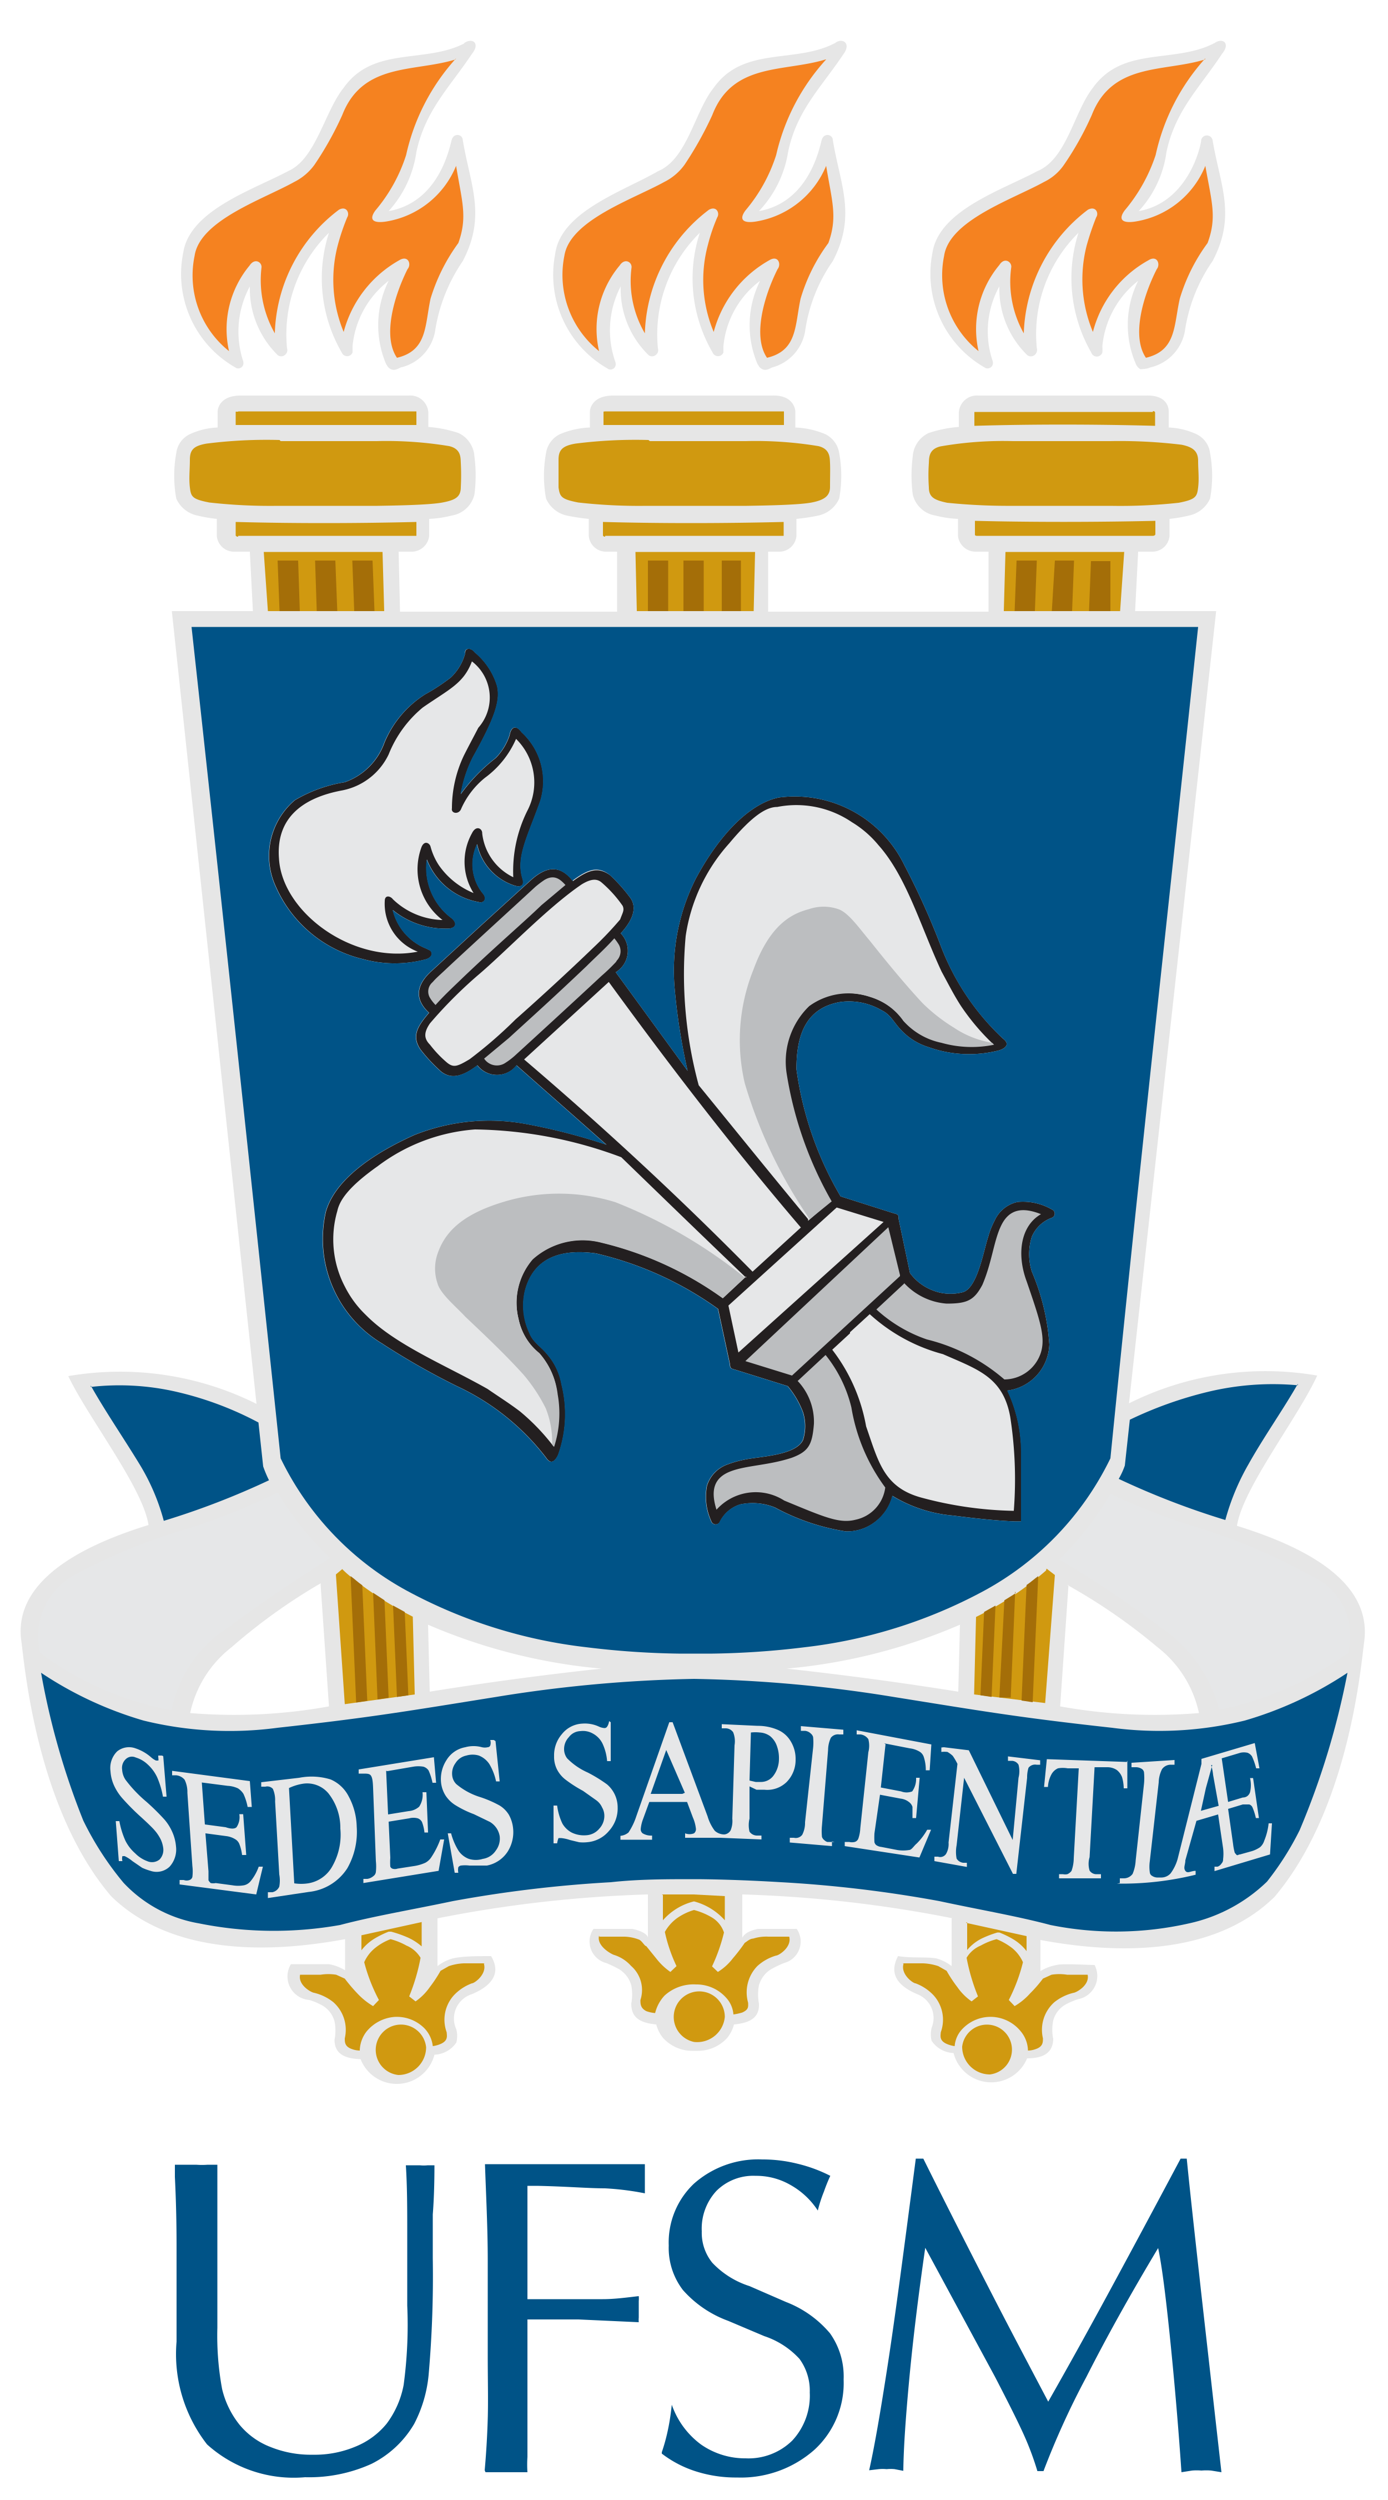 <?xml version="1.0" encoding="UTF-8" standalone="no"?>
<svg
   xmlns:dc="http://purl.org/dc/elements/1.1/"
   xmlns:cc="http://creativecommons.org/ns#"
   xmlns:rdf="http://www.w3.org/1999/02/22-rdf-syntax-ns#"
   xmlns:svg="http://www.w3.org/2000/svg"
   xmlns="http://www.w3.org/2000/svg"
   xmlns:sodipodi="http://sodipodi.sourceforge.net/DTD/sodipodi-0.dtd"
   xmlns:inkscape="http://www.inkscape.org/namespaces/inkscape"
   id="Camada_1"
   data-name="Camada 1"
   viewBox="0 0 50 90"
   version="1.1"
   sodipodi:docname="Brasão e monograma - Arquivo Ai.svg"
   inkscape:version="0.92.4 (5da689c313, 2019-01-14)">
  <sodipodi:namedview
     pagecolor="#ffffff"
     bordercolor="#666666"
     borderopacity="1"
     objecttolerance="10"
     gridtolerance="10"
     guidetolerance="10"
     inkscape:pageopacity="0"
     inkscape:pageshadow="2"
     inkscape:window-width="1890"
     inkscape:window-height="1051"
     id="namedview29"
     showgrid="false"
     inkscape:zoom="5.2444444"
     inkscape:cx="5.279006"
     inkscape:cy="66.37429"
     inkscape:window-x="1080"
     inkscape:window-y="8"
     inkscape:window-maximized="1"
     inkscape:current-layer="Camada_1" />
  <defs
     id="defs4">
    <style
       id="style2">.cls-1{fill:#fff;}.cls-1,.cls-2,.cls-3,.cls-4,.cls-5,.cls-6,.cls-7,.cls-8{fill-rule:evenodd;}.cls-2{fill:#231f20;}.cls-3{fill:#d09910;}.cls-4{fill:#a46e08;}.cls-5{fill:#005387;}.cls-6{fill:#e6e7e8;}.cls-7{fill:#bcbec0;}.cls-8{fill:#f58220;}</style>
  </defs>
  <title
     id="title6">Brasão e monograma - Arquivo Ai</title>
  <path
     class="cls-1"
     d="M34.28,69.06l0,1.72a1.55,1.55,0,0,0-.56-.28c-.38-.06-.86,0-1.37-.08-.27.51-.18,1,.69,1.37A.92.92,0,0,1,33.56,73a1,1,0,0,0,0,.47,1,1,0,0,0,.79.44A1.4,1.4,0,0,0,37,74.1c.67,0,.93-.26.94-.7a1.64,1.64,0,0,1,0-.66.94.94,0,0,1,.45-.58,2.59,2.59,0,0,1,.45-.19.85.85,0,0,0,.59-1.23c-.25,0-1.17-.06-1.37,0a1.67,1.67,0,0,0-.58.22l0-1.12h0c3.51.65,6.55.29,8.43-1.55,2.7-3.19,3.12-8.38,3.23-9.17.3-2.13-2-3.39-4.58-4.19.2-1.34,2.2-3.9,2.89-5.41a11,11,0,0,0-6.78,1L43.81,22H40.89L41,19.86h.54a.62.62,0,0,0,.59-.57v-.61a5.31,5.31,0,0,0,.7-.12,1.07,1.07,0,0,0,.76-.61,4.52,4.52,0,0,0,0-1.64.87.87,0,0,0-.49-.68,2.62,2.62,0,0,0-1-.24v-.58c0-.06,0-.6-.83-.57H35.24a.65.65,0,0,0-.7.68v.45a4.43,4.43,0,0,0-1.09.22,1,1,0,0,0-.57.84,5.29,5.29,0,0,0,0,1.37,1,1,0,0,0,.82.76,3.87,3.87,0,0,0,.81.12v.62a.64.64,0,0,0,.6.56h.5l0,2.16H27.67l0-2.16h.43a.62.62,0,0,0,.59-.57v-.61a7,7,0,0,0,.79-.12,1.07,1.07,0,0,0,.75-.61,4.52,4.52,0,0,0,0-1.64.91.91,0,0,0-.5-.68,3.08,3.08,0,0,0-1.08-.24v-.58c0-.06-.06-.6-.84-.57H22.09c-.78,0-.84.51-.84.57v.58a3.08,3.08,0,0,0-1.08.24.91.91,0,0,0-.5.68,4.52,4.52,0,0,0,0,1.64,1.07,1.07,0,0,0,.75.61,7,7,0,0,0,.79.12v.61a.62.62,0,0,0,.59.57h.43l0,2.16H14.41l-.05-2.16h.5a.64.64,0,0,0,.6-.56v-.62a3.87,3.87,0,0,0,.81-.12,1,1,0,0,0,.82-.76,5.29,5.29,0,0,0,0-1.37,1,1,0,0,0-.57-.84,4.43,4.43,0,0,0-1.09-.22v-.45a.65.65,0,0,0-.7-.68H8.67c-.78,0-.83.51-.83.57v.58a2.62,2.62,0,0,0-1,.24.87.87,0,0,0-.49.68,4.52,4.52,0,0,0,0,1.64,1.07,1.07,0,0,0,.76.61,5.31,5.31,0,0,0,.7.12v.61a.62.62,0,0,0,.59.57H9L9.11,22H6.19L9.24,50.54a11,11,0,0,0-6.78-1C3.15,51,5.15,53.56,5.35,54.9,2.75,55.7.47,57,.77,59.09c.11.79.53,6,3.23,9.17,1.88,1.84,4.92,2.2,8.43,1.55h0l0,1.12a1.67,1.67,0,0,0-.58-.22c-.2,0-1.12,0-1.37,0A.85.85,0,0,0,11.15,72a2.59,2.59,0,0,1,.45.19.94.94,0,0,1,.45.58,1.64,1.64,0,0,1,0,.66c0,.44.27.68.94.7a1.4,1.4,0,0,0,2.66-.16,1,1,0,0,0,.79-.44,1,1,0,0,0,0-.47A.92.92,0,0,1,17,71.79c.87-.37,1-.86.69-1.37-.51,0-1,0-1.37.08a1.55,1.55,0,0,0-.56.28l0-1.72a45.66,45.66,0,0,1,7.58-.86l0,1.56c0-.08-.14-.23-.56-.32-.21,0-1.15,0-1.4,0a.8.8,0,0,0,.46,1.23,4.46,4.46,0,0,1,.46.22,1,1,0,0,1,.44.58,1.73,1.73,0,0,1,0,.66c0,.44.23.69.9.75a1.27,1.27,0,0,0,.24.48,1.42,1.42,0,0,0,1.07.47h.18a1.42,1.42,0,0,0,1.07-.47,1.27,1.27,0,0,0,.24-.48c.67-.06.92-.31.9-.75a1.73,1.73,0,0,1,0-.66,1,1,0,0,1,.44-.58,4.46,4.46,0,0,1,.46-.22.8.8,0,0,0,.46-1.23c-.25,0-1.19,0-1.4,0-.42.09-.52.24-.56.32l0-1.56a45.66,45.66,0,0,1,7.58.86Zm4.17-12a20.64,20.64,0,0,1,3.26,2.25,4.08,4.08,0,0,1,1.48,2.36,19.19,19.19,0,0,1-5-.24l.3-4.37Zm-26.9,0,.3,4.37a19.19,19.19,0,0,1-5,.24,4.08,4.08,0,0,1,1.48-2.36A20.64,20.64,0,0,1,11.55,57Zm3.87,1.43a20.3,20.3,0,0,0,6.24,1.58c-2.21.24-4.19.51-6.18.83l-.06-2.41Zm19.16,0-.06,2.41c-2-.32-4-.59-6.18-.83a20.3,20.3,0,0,0,6.24-1.58ZM43.73,1.56c-1.44.74-3.28.09-4.36,1.6-.68.86-.94,2.56-2,3-1.27.68-3.55,1.41-3.78,2.94a3.89,3.89,0,0,0,1.88,4.13c.1.09.39,0,.27-.29A3.34,3.34,0,0,1,36,10.31a3.34,3.34,0,0,0,1,2.47.21.21,0,0,0,.27,0,.23.23,0,0,0,.08-.24,5.12,5.12,0,0,1,1.5-4.16,5.37,5.37,0,0,0,.46,4.31.21.21,0,0,0,.4,0,1.48,1.48,0,0,0,0-.23A3.4,3.4,0,0,1,41,10.11a3.55,3.55,0,0,0-.08,3,.37.37,0,0,0,.16.18s.23,0,.35-.06a1.64,1.64,0,0,0,1.25-1.29,5.93,5.93,0,0,1,1-2.54c.87-1.64.27-2.74,0-4.36a.21.21,0,0,0-.41,0c0,.17-.44,2.24-2.25,2.56a3.89,3.89,0,0,0,1-2.13c.32-1.5,1.21-2.33,2-3.53.33-.4,0-.6-.28-.38Zm-27,0c-1.43.74-3.28.09-4.35,1.6-.69.86-1,2.56-2,3-1.28.68-3.55,1.41-3.78,2.94a3.87,3.87,0,0,0,1.88,4.13c.1.09.38,0,.26-.29A3.42,3.42,0,0,1,9,10.31a3.35,3.35,0,0,0,1,2.47.2.2,0,0,0,.26,0,.21.21,0,0,0,.08-.24,5.13,5.13,0,0,1,1.51-4.16,5.33,5.33,0,0,0,.46,4.31.21.21,0,0,0,.39,0s0-.15,0-.23A3.37,3.37,0,0,1,14,10.11a3.58,3.58,0,0,0-.09,3c.05.06.05.12.17.18s.23,0,.35-.06a1.63,1.63,0,0,0,1.24-1.29,6.1,6.1,0,0,1,1-2.54c.86-1.64.27-2.74,0-4.36,0-.2-.32-.28-.4,0S15.82,7.28,14,7.6a4,4,0,0,0,1-2.13c.32-1.5,1.2-2.33,2-3.53.32-.4,0-.6-.29-.38Zm13.33,0c-1.43.74-3.28.09-4.35,1.6-.69.86-.95,2.56-2,3C22.47,6.88,20.2,7.61,20,9.14a3.89,3.89,0,0,0,1.89,4.13c.1.09.38,0,.26-.29a3.42,3.42,0,0,1,.21-2.67,3.31,3.31,0,0,0,1,2.47.2.2,0,0,0,.26,0,.21.21,0,0,0,.08-.24,5.13,5.13,0,0,1,1.51-4.16,5.29,5.29,0,0,0,.46,4.31.21.21,0,0,0,.39,0s0-.15,0-.23a3.33,3.33,0,0,1,1.32-2.35,3.58,3.58,0,0,0-.09,3c.05.06.05.12.17.18s.23,0,.35-.06A1.63,1.63,0,0,0,29,11.94,5.84,5.84,0,0,1,30,9.4c.86-1.64.27-2.74,0-4.36,0-.2-.32-.28-.4,0s-.45,2.24-2.26,2.56a4,4,0,0,0,1.05-2.13c.31-1.5,1.2-2.33,2-3.53C30.68,1.54,30.32,1.34,30.07,1.56Z"
     id="path8"
     style="fill:#e6e6e6" />
  <path
     class="cls-2"
     d="M16.76,23.49c0-.15.19-.2.35,0a2.51,2.51,0,0,1,.8,1.21c.12.52-.08,1.14-.87,2.55a4.64,4.64,0,0,0-.44,1.34,6.29,6.29,0,0,1,1.26-1.3,2.13,2.13,0,0,0,.5-.82c.05-.3.23-.39.43-.11a2.39,2.39,0,0,1,.67,2.49c-.46,1.28-.87,2-.64,2.77.07.21,0,.33-.25.27a2,2,0,0,1-1.38-1.5,1.67,1.67,0,0,0,.21,1.78c.15.17.05.37-.17.3a2.45,2.45,0,0,1-1.85-1.53,2.25,2.25,0,0,0,.87,2.1c.28.22.14.41-.17.39a3,3,0,0,1-1.93-.67,2,2,0,0,0,1.21,1.39l.12.06c.1.06.13.23-.12.32a4.34,4.34,0,0,1-2.27,0,4.58,4.58,0,0,1-3.15-2.61,2.63,2.63,0,0,1,.68-3.11,5.12,5.12,0,0,1,1.8-.65,2.34,2.34,0,0,0,1.43-1.42A3.76,3.76,0,0,1,15.31,25a7.14,7.14,0,0,0,.93-.61,1.86,1.86,0,0,0,.52-.88Zm3.88,8.23c-.49-.63-1-.51-1.55,0l-1.76,1.6h0l-1.75,1.61c-.54.47-.7,1-.12,1.53-.45.52-.62.86-.31,1.32a5.76,5.76,0,0,0,.76.81c.29.21.65.25,1.29-.24a.89.89,0,0,0,1.41,0l3.24,2.86a21.83,21.83,0,0,0-2.92-.75,7.3,7.3,0,0,0-4,.4c-1.76.79-2.9,1.74-3.19,2.77a4.39,4.39,0,0,0,2,4.72,26.36,26.36,0,0,0,2.72,1.55,8.65,8.65,0,0,1,3.21,2.57c.21.32.37.05.44-.1a4.36,4.36,0,0,0,.12-2.53,2.24,2.24,0,0,0-.52-1.09c-.25-.3-.51-.43-.64-.77a2.34,2.34,0,0,1-.16-1.5c.33-1.3,1.44-1.51,2.55-1.36a12.32,12.32,0,0,1,4.41,2l.43,2c0,.16.07.15.19.19l1.89.59a3.23,3.23,0,0,1,.55.94,1.66,1.66,0,0,1,0,1c-.27.57-1.59.59-2.12.71a3.78,3.78,0,0,0-.6.17,1.19,1.19,0,0,0-.74.77,2.09,2.09,0,0,0,.15,1.26.17.17,0,0,0,.3.06,1.22,1.22,0,0,1,.74-.65,2.13,2.13,0,0,1,1.26.11,7.89,7.89,0,0,0,2.55.86,1.65,1.65,0,0,0,1.09-.37,1.69,1.69,0,0,0,.59-.91,5,5,0,0,0,2.18.71c.71.09,1.49.18,2.21.21.15,0,.21,0,.25,0h0s0-.09,0-.24c0-.73,0-1.51,0-2.22a5.23,5.23,0,0,0-.5-2.25A1.73,1.73,0,0,0,37.8,48.4a8,8,0,0,0-.63-2.62,2.09,2.09,0,0,1,0-1.26,1.24,1.24,0,0,1,.72-.68.16.16,0,0,0,0-.3,2.09,2.09,0,0,0-1.23-.27,1.18,1.18,0,0,0-.83.67,2.92,2.92,0,0,0-.23.58c-.17.51-.39,1.86-.92,2a1.74,1.74,0,0,1-1.09-.07,1.83,1.83,0,0,1-.81-.62l-.41-1.95c0-.13,0-.16-.17-.2l-1.92-.61a12.25,12.25,0,0,1-1.59-4.58c0-1.12.27-2.2,1.59-2.42a2.34,2.34,0,0,1,1.48.3c.33.16.43.43.7.71a2.26,2.26,0,0,0,1,.62,4.32,4.32,0,0,0,2.54.11c.15-.05.43-.19.13-.42A8.9,8.9,0,0,1,33.87,34a26.83,26.83,0,0,0-1.29-2.85,4.39,4.39,0,0,0-4.52-2.44c-1,.2-2.1,1.25-3,2.93a7.33,7.33,0,0,0-.76,3.91,22.12,22.12,0,0,0,.47,3L22.18,35a.9.9,0,0,0,.18-1.4c.54-.59.54-1,.35-1.27a5.84,5.84,0,0,0-.73-.82C21.54,31.19,21.19,31.32,20.64,31.72Z"
     id="path10" />
  <path
     class="cls-3"
     d="M41.53,14.83H35.18s-.08,0-.08,0v.5c2-.06,4.32-.06,6.51,0v-.48s0-.05-.08-.05ZM34.84,69.2l0,1a1.63,1.63,0,0,1,.58-.44,3.84,3.84,0,0,1,.51-.19H36a3.44,3.44,0,0,1,.51.25,1.71,1.71,0,0,1,.47.42l0-.54-2.19-.48Zm-11-1,1.14,0h0l1.13.06,0,.87A2.26,2.26,0,0,0,25,68.45a2.17,2.17,0,0,0-1.12.68l0-.91Zm-8.65,1,0,.87a2,2,0,0,0-.57-.35,4.12,4.12,0,0,0-.53-.18H14a3.44,3.44,0,0,0-.51.25,1.71,1.71,0,0,0-.47.42l0-.54,2.19-.48Zm2.27,1.48-.4,0-.35,0a1.92,1.92,0,0,0-.54.1l-.3.17a5,5,0,0,1-.39.59,2.05,2.05,0,0,1-.51.51l-.23-.18a7.11,7.11,0,0,0,.41-1.39,1.07,1.07,0,0,0-.51-.44,2.43,2.43,0,0,0-.57-.23h0a2,2,0,0,0-.56.32,1.37,1.37,0,0,0-.39.51A6.22,6.22,0,0,0,13.65,72l-.21.22a2.56,2.56,0,0,1-.57-.46,6,6,0,0,1-.45-.53l-.31-.14a1.8,1.8,0,0,0-.56,0l-.35,0-.39,0c-.08.38.41.64.5.65a1.75,1.75,0,0,1,.7.34,1.33,1.33,0,0,1,.41,1.3c0,.14,0,.29.24.38a.86.86,0,0,0,.3.06,1.16,1.16,0,0,1,.24-.68,1.45,1.45,0,0,1,1-.53h0a1.4,1.4,0,0,1,1.09.41,1.1,1.1,0,0,1,.3.64,1.06,1.06,0,0,0,.31-.09c.24-.12.2-.27.19-.41a1.31,1.31,0,0,1,.26-1.33,1.7,1.7,0,0,1,.65-.43c.09,0,.55-.33.43-.71Zm4.12-1c-.1.38.46.68.55.7a1.36,1.36,0,0,1,.6.39A1.15,1.15,0,0,1,23.07,72c0,.14,0,.29.21.4a1.19,1.19,0,0,0,.32.07,1.41,1.41,0,0,1,.34-.63,1.55,1.55,0,0,1,1.13-.4h0a1.43,1.43,0,0,1,1.08.47,1,1,0,0,1,.27.61,2,2,0,0,0,.32-.07c.24-.11.21-.21.21-.35a1.36,1.36,0,0,1,.33-1.32,1.71,1.71,0,0,1,.68-.38c.09,0,.57-.3.47-.68h-.75a1.56,1.56,0,0,0-.55.07c-.12,0-.24.12-.3.15a6.34,6.34,0,0,1-.43.56,2,2,0,0,1-.54.49l-.21-.2a6.34,6.34,0,0,0,.43-1.22,1,1,0,0,0-.45-.55,2.49,2.49,0,0,0-.63-.26h0a2.09,2.09,0,0,0-.62.3,1.55,1.55,0,0,0-.43.49,5.59,5.59,0,0,0,.42,1.23l-.22.21a2.3,2.3,0,0,1-.49-.46l-.38-.47c-.06,0-.14-.17-.25-.23a1.57,1.57,0,0,0-.53-.11h-.35c-.25,0-.54,0-.56,0Zm10.93,1,.4,0,.34,0a2,2,0,0,1,.55.1l.3.17a5,5,0,0,0,.39.59,2.05,2.05,0,0,0,.51.51l.23-.18a7.11,7.11,0,0,1-.41-1.39,1.07,1.07,0,0,1,.51-.44,2.43,2.43,0,0,1,.57-.23h0a2.34,2.34,0,0,1,.56.32,1.37,1.37,0,0,1,.39.51A6.22,6.22,0,0,1,36.34,72l.21.22a2.32,2.32,0,0,0,.56-.46,4.73,4.73,0,0,0,.46-.53l.31-.14a1.8,1.8,0,0,1,.56,0l.35,0,.39,0c.08.38-.41.64-.5.65a1.75,1.75,0,0,0-.7.34,1.33,1.33,0,0,0-.41,1.3c0,.14,0,.29-.24.38a.86.86,0,0,1-.3.06,1.11,1.11,0,0,0-.25-.68,1.41,1.41,0,0,0-1-.53h0a1.4,1.4,0,0,0-1.09.41,1,1,0,0,0-.3.64,1.06,1.06,0,0,1-.31-.09c-.24-.12-.2-.27-.19-.41a1.31,1.31,0,0,0-.26-1.33,1.7,1.7,0,0,0-.65-.43c-.09,0-.55-.33-.43-.71Zm3.15,4a.9.9,0,1,0-1-1,1,1,0,0,0,1,1ZM25,73.51a.92.92,0,1,1,1.11-.9,1,1,0,0,1-1.11.9ZM14.35,74.7a.91.91,0,1,1,1-1,1,1,0,0,1-1,1Zm-2-18.23-.25.21.32,4.67L14.94,61l-.07-2.8a12.72,12.72,0,0,1-2.24-1.44,3.85,3.85,0,0,1-.3-.27Zm25.35,0,.3.23-.35,4.61L35.09,61l.07-2.79a11.6,11.6,0,0,0,2.52-1.67ZM40.5,19.87H36.22L36.16,22h4.19l.15-2.17Zm-17.61,0H27.2L27.15,22H22.94l-.05-2.17Zm-13.39,0h4.28L13.84,22H9.65L9.5,19.85Zm-.92-.58h6.34s.08,0,.08,0v-.5c-2,.05-4.32.06-6.51,0v.48s0,.05.09.05Zm13.22,0h6.35s.08,0,.08,0v-.5c-2,.05-4.33.06-6.51,0v.48s0,.05.08.05Zm19.74,0H35.19s-.08,0-.07-.05v-.49c2,.05,4.32.05,6.5,0v.48s0,.05-.08.06ZM40,15.88H36.48a13.13,13.13,0,0,0-2.6.19c-.43.1-.41.41-.42.61a6.15,6.15,0,0,0,0,.86c0,.36.19.46.66.56a22,22,0,0,0,2.34.11H40a19.48,19.48,0,0,0,2.46-.11c.62-.12.66-.22.7-.55s0-.63,0-.95-.14-.5-.6-.59A18.58,18.58,0,0,0,40,15.88Zm-16.59,0h3.46a13.9,13.9,0,0,1,2.61.18c.42.1.41.41.42.61s0,.54,0,.86-.2.47-.66.56-1.71.11-2.34.12H23.29a19.52,19.52,0,0,1-2.46-.12c-.62-.12-.66-.21-.71-.54v-1c0-.35.14-.5.61-.58a17.2,17.2,0,0,1,2.63-.13Zm-13.3,0h3.46a13.9,13.9,0,0,1,2.61.18c.43.1.41.41.42.61a8.16,8.16,0,0,1,0,.86c0,.36-.19.47-.66.56s-1.71.11-2.34.12H10a19.6,19.6,0,0,1-2.46-.12c-.62-.12-.66-.21-.7-.54s0-.64,0-1,.14-.5.6-.58a17.2,17.2,0,0,1,2.63-.13ZM8.58,14.81h6.34s.08,0,.08,0v.49c-2,0-4.32,0-6.51,0v-.48s0,0,.09,0Zm13.24,0h6.35s.08,0,.07,0v.49c-2,0-4.32,0-6.5,0v-.48S21.77,14.81,21.82,14.81Z"
     id="path12" />
  <path
     class="cls-4"
     d="M40,20.2H39.3L39.23,22H40L40,20.2ZM37.4,56.74c-.14.1-.27.22-.42.32l-.18,4.16.4.06.2-4.54Zm-24.77,0c.14.1.26.22.42.33l.18,4.16-.4.06-.2-4.55Zm.81.6.41.27L14,61.12l-.4.06-.16-3.84Zm.72.46.42.23.13,3-.41.06-.14-3.27Zm21.7,0-.41.23-.13,3,.4.06.14-3.27Zm.73-.45c-.14.1-.27.17-.41.26L36,61.11l.41,0,.16-3.82ZM10,20.18h.74L10.8,22h-.73L10,20.18Zm1.35,0h.73L12.15,22h-.74l-.06-1.84Zm1.34,0h.73L13.49,22h-.73l-.07-1.84Zm10.65,0h.73V22h-.73V20.18Zm1.28,0h.73V22h-.73V20.18Zm1.34,0h.73V22H26V20.18Zm11.39,0h-.73L36.55,22h.73l.07-1.84Zm1.34,0H38L37.89,22h.73Z"
     id="path14" />
  <path
     class="cls-5"
     d="M46.75,49.87a10,10,0,0,0-3.25.24,14.12,14.12,0,0,0-2.8,1l-.18,1.65a2.74,2.74,0,0,1-.22.48,28.48,28.48,0,0,0,3.84,1.48,8.49,8.49,0,0,1,.83-2c.56-1,1.27-2,1.78-2.9Zm-30-26.38c0-.15.19-.2.35,0a2.51,2.51,0,0,1,.8,1.21c.12.52-.08,1.14-.87,2.55a4.64,4.64,0,0,0-.44,1.34,6.29,6.29,0,0,1,1.26-1.3,2.13,2.13,0,0,0,.5-.82c.05-.3.23-.39.43-.11a2.39,2.39,0,0,1,.67,2.49c-.46,1.28-.87,2-.64,2.77.07.21,0,.33-.25.27a2,2,0,0,1-1.38-1.5,1.67,1.67,0,0,0,.21,1.78c.15.17.05.37-.17.3a2.45,2.45,0,0,1-1.85-1.53,2.25,2.25,0,0,0,.87,2.1c.28.22.14.41-.17.39a3,3,0,0,1-1.93-.67,2,2,0,0,0,1.21,1.39l.12.06c.1.06.13.23-.12.32a4.34,4.34,0,0,1-2.27,0,4.58,4.58,0,0,1-3.15-2.61,2.63,2.63,0,0,1,.68-3.11,5.12,5.12,0,0,1,1.8-.65,2.34,2.34,0,0,0,1.43-1.42A3.76,3.76,0,0,1,15.31,25a7.14,7.14,0,0,0,.93-.61,1.86,1.86,0,0,0,.52-.88Zm3.88,8.23c-.49-.63-1-.51-1.55,0l-1.76,1.6h0l-1.75,1.61c-.54.47-.7,1-.12,1.53-.45.52-.62.86-.31,1.32a5.76,5.76,0,0,0,.76.81c.29.21.65.25,1.29-.24a.89.89,0,0,0,1.41,0l3.24,2.86a21.83,21.83,0,0,0-2.92-.75,7.3,7.3,0,0,0-4,.4c-1.76.79-2.9,1.74-3.19,2.77a4.39,4.39,0,0,0,2,4.72,26.36,26.36,0,0,0,2.72,1.55,8.65,8.65,0,0,1,3.21,2.57c.21.32.37.05.44-.1a4.36,4.36,0,0,0,.12-2.53,2.24,2.24,0,0,0-.52-1.09c-.25-.3-.51-.43-.64-.77a2.28,2.28,0,0,1-.16-1.5c.33-1.3,1.44-1.51,2.55-1.36a12.32,12.32,0,0,1,4.41,2l.43,2c0,.16.07.15.19.19l1.89.59a3.23,3.23,0,0,1,.55.94,1.66,1.66,0,0,1,0,1c-.27.57-1.59.59-2.12.71a3.78,3.78,0,0,0-.6.17,1.19,1.19,0,0,0-.74.77,2.09,2.09,0,0,0,.15,1.26.17.17,0,0,0,.3.06,1.22,1.22,0,0,1,.74-.65,2.13,2.13,0,0,1,1.26.11,7.89,7.89,0,0,0,2.55.86,1.65,1.65,0,0,0,1.09-.37,1.69,1.69,0,0,0,.59-.91,5,5,0,0,0,2.18.71c.71.09,1.49.18,2.21.21.15,0,.21,0,.25,0h0s0-.09,0-.24c0-.73,0-1.51,0-2.22a5.23,5.23,0,0,0-.5-2.25A1.73,1.73,0,0,0,37.8,48.4a8,8,0,0,0-.63-2.62,2.09,2.09,0,0,1,0-1.26,1.24,1.24,0,0,1,.72-.68.16.16,0,0,0,0-.3,2.09,2.09,0,0,0-1.23-.27,1.18,1.18,0,0,0-.83.67,2.92,2.92,0,0,0-.23.58c-.17.51-.39,1.86-.92,2a1.74,1.74,0,0,1-1.09-.07,1.83,1.83,0,0,1-.81-.62l-.41-1.95c0-.13,0-.16-.17-.2l-1.92-.61a12.25,12.25,0,0,1-1.59-4.58c0-1.12.27-2.2,1.59-2.42a2.34,2.34,0,0,1,1.48.3c.33.16.43.43.7.71a2.26,2.26,0,0,0,1,.62,4.32,4.32,0,0,0,2.54.11c.15-.05.43-.19.13-.42A8.82,8.82,0,0,1,33.87,34a26.83,26.83,0,0,0-1.29-2.85,4.39,4.39,0,0,0-4.52-2.44c-1,.2-2.1,1.25-3,2.93a7.33,7.33,0,0,0-.76,3.91,22.12,22.12,0,0,0,.47,3L22.18,35a.9.9,0,0,0,.18-1.4c.54-.59.54-1,.35-1.27a5.84,5.84,0,0,0-.73-.82c-.44-.35-.79-.22-1.34.18Zm3.8-9.15H43.16C42.1,32.59,41,42.47,40,52.5a10.77,10.77,0,0,1-4.61,4.8,17.88,17.88,0,0,1-6.4,2,30.41,30.41,0,0,1-3.32.23H24.44a30.41,30.41,0,0,1-3.32-.23,17.88,17.88,0,0,1-6.4-2,10.77,10.77,0,0,1-4.61-4.8C9.05,42.47,8,32.59,6.9,22.57ZM3.27,49.88c.51.91,1.19,1.9,1.78,2.87a7.71,7.71,0,0,1,.85,2,28.26,28.26,0,0,0,3.79-1.46,4.25,4.25,0,0,1-.21-.5l-.17-1.58a12,12,0,0,0-2.89-1.09,9.16,9.16,0,0,0-3.15-.19ZM1.48,60.22a13.37,13.37,0,0,0,3.69,1.72A13,13,0,0,0,10,62.2c3.36-.37,4.62-.59,7.87-1.11A49.56,49.56,0,0,1,25,60.44a49.56,49.56,0,0,1,7.19.65c3.25.52,4.51.74,7.87,1.11a12.92,12.92,0,0,0,4.78-.26,13.43,13.43,0,0,0,3.7-1.72,28.26,28.26,0,0,1-1.72,5.66,10.45,10.45,0,0,1-1.18,1.86,5.82,5.82,0,0,1-2.8,1.5,11.93,11.93,0,0,1-5,.06c-1.2-.32-2.56-.55-4-.86a45.53,45.53,0,0,0-5.69-.68c-1-.06-2-.1-3-.11H25c-1,0-2,0-3,.11a45.53,45.53,0,0,0-5.69.68c-1.47.31-2.85.54-4.06.86a13.67,13.67,0,0,1-5.09-.06,4.84,4.84,0,0,1-2.71-1.46A11,11,0,0,1,3,65.54,26.83,26.83,0,0,1,1.48,60.22Z"
     id="path16" />
  <path
     class="cls-6"
     d="M17,23.81c-.3.8-.82,1-1.77,1.66A4.21,4.21,0,0,0,14,27.16a2.35,2.35,0,0,1-1.65,1.29c-1.16.21-2.43.8-2.3,2.46.11,1.93,2.65,3.81,5,3.35a1.84,1.84,0,0,1-1.19-1.82c0-.24.21-.18.29-.07a2.67,2.67,0,0,0,1.79.75,2.3,2.3,0,0,1-.75-2.64c.11-.24.29-.12.32,0a2.28,2.28,0,0,0,.3.67,2.82,2.82,0,0,0,1.25,1A2.11,2.11,0,0,1,17,30c.15-.31.38-.17.37,0a2,2,0,0,0,1.12,1.58,4.87,4.87,0,0,1,.51-2.4,2.2,2.2,0,0,0-.41-2.58A3.43,3.43,0,0,1,17.47,28a3,3,0,0,0-.85,1.1c-.08.24-.38.19-.34,0a4.42,4.42,0,0,1,.43-1.9c.17-.34.35-.67.52-1A1.64,1.64,0,0,0,17,23.81ZM1.45,59.54a2.53,2.53,0,0,1,1.28-2.87A21.51,21.51,0,0,1,6.86,55,23,23,0,0,0,10,53.73a11.46,11.46,0,0,0,1.89,2.36c-1.16.74-2.37,1.53-3.64,2.48a4.58,4.58,0,0,0-2.07,3,11.42,11.42,0,0,1-4.74-2.07Zm47.1,0a2.34,2.34,0,0,0-1.26-2.78A21.37,21.37,0,0,0,43.17,55,25.1,25.1,0,0,1,40,53.78a10.87,10.87,0,0,1-1.85,2.36,36.56,36.56,0,0,1,3.61,2.41,5.16,5.16,0,0,1,2.16,3,11.65,11.65,0,0,0,4.68-2.08ZM30.62,48l-.64.59a6.32,6.32,0,0,1,1.22,2.76c.45,1.29.64,2.22,2.05,2.58a13.63,13.63,0,0,0,3.27.46h0v0A14.65,14.65,0,0,0,36.39,51c-.26-1.43-1.17-1.7-2.42-2.25a6.32,6.32,0,0,1-2.64-1.44l-.71.65Zm-4.38-1,3.9-3.53,1.69.52L26.6,48.69,26.24,47Zm.64-1c-1.58-1.51-2.93-2.82-4.5-4.34a15.53,15.53,0,0,0-5.27-1,6.63,6.63,0,0,0-3.5,1.32c-1.09.77-1.38,1.25-1.46,1.62a3.66,3.66,0,0,0,.28,2.73,3.72,3.72,0,0,0,.74,1C14.23,48.41,16,49.12,17.56,50c.39.27.79.52,1.17.81a7.65,7.65,0,0,1,1.21,1.26,3.76,3.76,0,0,0,.13-1.88,2.51,2.51,0,0,0-.63-1.45,2.2,2.2,0,0,1-.76-1.26,2.4,2.4,0,0,1,.51-2.16,2.71,2.71,0,0,1,2.48-.59,12.43,12.43,0,0,1,4.36,2l.17-.15.68-.63Zm-8-7.86c2.58,2.2,5.33,4.7,8.23,7.64l1.74-1.59c-2.43-2.84-4.72-5.82-6.92-8.84l-3.05,2.79Zm10.23,5.81.82-.72a12.87,12.87,0,0,1-1.63-4.54,2.67,2.67,0,0,1,.85-2.48,2.33,2.33,0,0,1,1.34-.46,2.79,2.79,0,0,1,1.22.28,2.12,2.12,0,0,1,.84.72,2.64,2.64,0,0,0,1.5.77,4,4,0,0,0,1.73.07,8.19,8.19,0,0,1-1.16-1.37c-.26-.4-.47-.82-.7-1.24-.76-1.63-1.26-3.42-2.28-4.56a3.75,3.75,0,0,0-.95-.82A3.56,3.56,0,0,0,28,29.05c-.38,0-.88.29-1.73,1.31A6.36,6.36,0,0,0,24.7,33.7a15.29,15.29,0,0,0,.47,5.37c1.38,1.69,2.54,3.13,3.94,4.82ZM17.19,35.13c1-.84,2.51-2.44,3.76-3.29.34-.21.55-.21.71-.08a4.42,4.42,0,0,1,.77.85c.07.16,0,.24-.09.49a12.24,12.24,0,0,1-.95,1c-.83.8-1.87,1.76-2.82,2.6a16,16,0,0,1-1.65,1.43c-.45.27-.58.31-.81.13a4.16,4.16,0,0,1-.62-.65c-.23-.23-.22-.45,0-.77A16.1,16.1,0,0,1,17.19,35.13Z"
     id="path18" />
  <path
     class="cls-7"
     d="M28.74,49.71l1-.93a4.79,4.79,0,0,1,.93,1.89,6.66,6.66,0,0,0,1.22,2.88,1.36,1.36,0,0,1-1.07,1.16c-.59.15-1.14-.1-2.57-.69a1.9,1.9,0,0,0-2.44.33c-.22-.7-.09-1.14.48-1.37s1.38-.22,2.23-.5c.62-.23.74-.48.8-1.22a2.14,2.14,0,0,0-.59-1.55ZM22.19,34.63a6.74,6.74,0,0,1-.52.5c-.88.82-2.46,2.27-3.13,2.88a2.57,2.57,0,0,1-.33.25.55.55,0,0,1-.77-.15l.89-.74c.61-.56,1.55-1.4,2.8-2.59.31-.31.65-.61,1-1a1.77,1.77,0,0,1,.17.24.49.49,0,0,1-.08.56Zm-6.63.75a.44.44,0,0,0-.06.56,1.33,1.33,0,0,0,.19.24c.31-.35.66-.67,1-1,1.26-1.2,2.2-2,2.81-2.59l.87-.73c-.16-.17-.38-.41-.76-.18a3.55,3.55,0,0,0-.33.25c-.66.61-2.26,2.07-3.14,2.89-.25.24-.42.38-.54.52ZM32.42,45.9,32,44.18,26.85,49l1.68.52,3.89-3.58Zm-3.26-2,.8-.65a13.5,13.5,0,0,1-1.62-4.59,2.78,2.78,0,0,1,.81-2.44,2.41,2.41,0,0,1,2.19-.33,2.23,2.23,0,0,1,1.2.86,2.51,2.51,0,0,0,1.37.79,4,4,0,0,0,1.9.07l-.07-.07A3.46,3.46,0,0,1,34.37,37a6.28,6.28,0,0,1-1.14-.89c-.65-.7-1.29-1.48-1.91-2.26-.32-.37-.75-1-1.12-1.12a1.62,1.62,0,0,0-1.06,0c-.71.18-1.44.65-2,2.18A6.8,6.8,0,0,0,26.83,39a17.21,17.21,0,0,0,2.33,4.88ZM26.84,46a17.89,17.89,0,0,0-4.67-2.72,6.86,6.86,0,0,0-4.07,0c-1.57.48-2.1,1.16-2.34,1.86a1.65,1.65,0,0,0,0,1.06c.1.38.68.85,1,1.2.73.69,1.46,1.38,2.1,2.09a6,6,0,0,1,.8,1.21A3.27,3.27,0,0,1,19.89,52l.07.09a3.92,3.92,0,0,0,.13-1.89,2.76,2.76,0,0,0-.66-1.49,2.1,2.1,0,0,1-.75-1.22,2.41,2.41,0,0,1,.51-2.15,2.69,2.69,0,0,1,2.48-.6,12.49,12.49,0,0,1,4.37,2l.8-.75Zm5.73.21-1,.93a5.16,5.16,0,0,0,1.82,1.08,6.72,6.72,0,0,1,2.79,1.44,1.39,1.39,0,0,0,1.3-.92c.2-.57,0-1.17-.5-2.62-.37-1-.2-2,.52-2.41-.68-.27-1.14-.17-1.42.38s-.34,1.34-.69,2.16c-.3.57-.56.68-1.29.68A2.32,2.32,0,0,1,32.57,46.19Z"
     id="path20" />
  <path
     class="cls-8"
     d="M43.41,2.14c-1.48.46-3.34.1-4.08,2a11,11,0,0,1-1,1.79,1.84,1.84,0,0,1-.72.62c-1.14.63-3.41,1.38-3.6,2.66a3.5,3.5,0,0,0,1.24,3.43A3.59,3.59,0,0,1,36,9.54c.18-.29.44-.12.43.07A3.79,3.79,0,0,0,36.88,12a5.8,5.8,0,0,1,2.31-4.45c.29-.15.4.13.3.27a10.06,10.06,0,0,0-.34,1,4.9,4.9,0,0,0,.22,3.13,4.12,4.12,0,0,1,2-2.58c.32-.2.44.15.3.32-.51,1-.91,2.43-.39,3.19,1.1-.26,1-1.16,1.22-2.13a6.51,6.51,0,0,1,1-2c.35-.94.14-1.5-.08-2.78a3.27,3.27,0,0,1-2.49,2c-.4.07-.7,0-.42-.39a6,6,0,0,0,1.12-2,7.59,7.59,0,0,1,1.79-3.48Zm-27,0c-1.48.46-3.34.1-4.08,2a11.77,11.77,0,0,1-1,1.79,2,2,0,0,1-.73.62c-1.13.63-3.4,1.38-3.59,2.66a3.48,3.48,0,0,0,1.24,3.43,3.58,3.58,0,0,1,.74-3.08c.19-.29.45-.12.43.07A3.87,3.87,0,0,0,9.9,12a5.77,5.77,0,0,1,2.31-4.45c.28-.15.39.13.3.27a7.9,7.9,0,0,0-.34,1,4.9,4.9,0,0,0,.21,3.13,4.19,4.19,0,0,1,2-2.58c.33-.2.45.15.3.32-.5,1-.9,2.43-.38,3.19,1.1-.26,1-1.16,1.21-2.13a6.66,6.66,0,0,1,1-2c.34-.94.13-1.5-.08-2.78a3.29,3.29,0,0,1-2.49,2c-.41.07-.7,0-.42-.39a5.82,5.82,0,0,0,1.11-2,7.61,7.61,0,0,1,1.8-3.48Zm13.33,0c-1.49.46-3.35.1-4.08,2a12.73,12.73,0,0,1-1,1.79,2,2,0,0,1-.73.62c-1.14.63-3.4,1.38-3.6,2.66a3.51,3.51,0,0,0,1.25,3.43,3.55,3.55,0,0,1,.74-3.08c.19-.29.45-.12.43.07A3.74,3.74,0,0,0,23.23,12a5.77,5.77,0,0,1,2.31-4.45c.28-.15.39.13.3.27a6.5,6.5,0,0,0-.34,1,4.83,4.83,0,0,0,.21,3.13,4.19,4.19,0,0,1,2-2.58c.33-.2.44.15.3.32-.5,1-.9,2.43-.38,3.19,1.1-.26,1-1.16,1.21-2.13a6.39,6.39,0,0,1,1-2c.34-.94.13-1.5-.08-2.78a3.31,3.31,0,0,1-2.5,2c-.4.07-.69,0-.41-.39a5.82,5.82,0,0,0,1.11-2A7.61,7.61,0,0,1,29.76,2.14Z"
     id="path22" />
  <path
     class="cls-6"
     d="M5.88,63.22,6,64.68l-.13,0a3.08,3.08,0,0,0-.21-.7,1.45,1.45,0,0,0-.34-.46,1.07,1.07,0,0,0-.43-.25.32.32,0,0,0-.37.07.43.43,0,0,0-.12.37.73.73,0,0,0,.12.36,4.77,4.77,0,0,0,.75.79,8.21,8.21,0,0,1,.66.65,1.78,1.78,0,0,1,.28.45,1.6,1.6,0,0,1,.13.51.92.92,0,0,1-.23.73.68.68,0,0,1-.69.15,2.09,2.09,0,0,1-.3-.11L4.77,67a1.34,1.34,0,0,0-.28-.18s-.06,0-.08,0a.34.34,0,0,0,0,.18l-.13,0-.11-1.44.13,0a3,3,0,0,0,.22.71,1.48,1.48,0,0,0,.35.45A1.18,1.18,0,0,0,5.3,67a.43.43,0,0,0,.45-.06.5.5,0,0,0,.13-.41,1.06,1.06,0,0,0-.09-.31,1.57,1.57,0,0,0-.23-.34c-.06-.07-.24-.25-.54-.52a8.48,8.48,0,0,1-.62-.63,1.86,1.86,0,0,1-.3-.47,1.46,1.46,0,0,1-.12-.5.84.84,0,0,1,.24-.71.68.68,0,0,1,.66-.11,1.63,1.63,0,0,1,.56.32.72.72,0,0,0,.18.12s.06,0,.08,0,0-.09,0-.18l.13,0ZM22,62V63.4h-.13a1.84,1.84,0,0,0-.17-.64.82.82,0,0,0-.34-.35.72.72,0,0,0-.45-.09.54.54,0,0,0-.42.22.62.62,0,0,0-.17.43.55.55,0,0,0,.11.33,2.4,2.4,0,0,0,.74.51,5.18,5.18,0,0,1,.7.43,1.09,1.09,0,0,1,.38.83,1.2,1.2,0,0,1-.31.84,1.14,1.14,0,0,1-.79.41,1.4,1.4,0,0,1-.29,0l-.33-.08a1.41,1.41,0,0,0-.32-.07s-.06,0-.09,0a.8.8,0,0,0-.05.19l-.13,0V65h.13a2.12,2.12,0,0,0,.19.65.85.85,0,0,0,.33.32,1,1,0,0,0,.51.1.66.66,0,0,0,.49-.24.67.67,0,0,0,.18-.48.6.6,0,0,0-.08-.28.64.64,0,0,0-.21-.26L21,64.47a4.64,4.64,0,0,1-.65-.42,1.1,1.1,0,0,1-.29-.36,1,1,0,0,1-.1-.47,1.16,1.16,0,0,1,.28-.79,1,1,0,0,1,.74-.38,1.2,1.2,0,0,1,.6.11.57.57,0,0,0,.19.05.11.11,0,0,0,.1-.05.44.44,0,0,0,.07-.2ZM27,64.31l0,1.16a1,1,0,0,0,0,.47.33.33,0,0,0,.27.14h.16v.14l-1.48-.06H24.68V66A.44.44,0,0,0,25,66a.19.19,0,0,0,.07-.16,1.39,1.39,0,0,0-.11-.41l-.21-.56H23.39l-.23.63a1.35,1.35,0,0,0-.08.35.19.19,0,0,0,.07.15.59.59,0,0,0,.34.08v.15H22.35v-.14a.53.53,0,0,0,.29-.12,2.38,2.38,0,0,0,.28-.58L24.11,62h.12l1.26,3.39a1.62,1.62,0,0,0,.26.52.52.52,0,0,0,.34.13h0a.29.29,0,0,0,.23-.15.88.88,0,0,0,.06-.42l.08-2.64a.87.87,0,0,0-.05-.47.33.33,0,0,0-.27-.14H26v-.15l1.29.06a1.82,1.82,0,0,1,.74.15,1,1,0,0,1,.45.4,1.21,1.21,0,0,1,.18.66,1.13,1.13,0,0,1-.32.81,1,1,0,0,1-.81.28l-.28,0L27,64.31Zm3.06,2-.16,0-.1,0a.27.27,0,0,1-.1-.06.26.26,0,0,1-.09-.12,2,2,0,0,1,0-.41L29.83,63a1.06,1.06,0,0,1,.1-.44.32.32,0,0,1,.3-.12l.15,0,0-.17-1.53-.13,0,.17H29a.35.35,0,0,1,.21.1.25.25,0,0,1,.08.12,1.88,1.88,0,0,1,0,.4L29,65.6a.94.94,0,0,1-.1.45.29.29,0,0,1-.3.11h-.15v.17l1.52.13,0-.17Zm1.84-3.52-.17,1.56.73.14a.55.55,0,0,0,.4,0A.77.77,0,0,0,33,64l.13,0L33,65.45l-.13,0c0-.2,0-.34,0-.4a.34.34,0,0,0-.13-.18.6.6,0,0,0-.3-.12l-.74-.14L31.5,66a2.72,2.72,0,0,0,0,.32.21.21,0,0,0,.06.1.39.39,0,0,0,.19.07l.57.11a1.33,1.33,0,0,0,.43,0c.09,0,.18-.16.27-.23a2.23,2.23,0,0,0,.38-.5l.14,0-.42,1-2.69-.41v-.15l.16,0a.43.43,0,0,0,.2,0,.2.2,0,0,0,.13-.12,1.31,1.31,0,0,0,.07-.37l.29-2.74a.92.92,0,0,0,0-.47.4.4,0,0,0-.28-.17l-.14,0,0-.15,2.69.51-.06.93-.14,0a1.49,1.49,0,0,0-.07-.47.35.35,0,0,0-.17-.21.89.89,0,0,0-.34-.11l-.92-.18Zm8.44,5,0-.17h.14a.39.39,0,0,0,.32-.16,1.44,1.44,0,0,0,.11-.48l.3-2.76a2.07,2.07,0,0,0,0-.42.18.18,0,0,0-.08-.12.4.4,0,0,0-.22-.06h-.15l0-.16,1.55-.1,0,.17h-.14a.38.38,0,0,0-.31.16,1.12,1.12,0,0,0-.12.48L41.42,67a1.44,1.44,0,0,0,0,.41.16.16,0,0,0,.08.12.35.35,0,0,0,.22.06h.13a.45.45,0,0,0,.32-.15,1.62,1.62,0,0,0,.25-.51l.86-3.43h0l0-.18,1.92-.57.17.91-.12,0a2.41,2.41,0,0,0-.15-.43.34.34,0,0,0-.16-.13.59.59,0,0,0-.26,0l-.67.2.23,1.57.53-.16c.15,0,.23-.1.26-.19a1.09,1.09,0,0,0,0-.51l.11,0,.21,1.44-.11,0a2.14,2.14,0,0,0-.12-.38.19.19,0,0,0-.12-.11s-.12,0-.23,0l-.53.16.18,1.27a2,2,0,0,0,.06.31s0,0,.05.06.07,0,.14,0l.43-.12a1.11,1.11,0,0,0,.29-.14.51.51,0,0,0,.15-.23,2.27,2.27,0,0,0,.16-.63l.12,0-.07,1.12-2,.6,0-.16.11,0a.27.27,0,0,0,.14-.11.21.21,0,0,0,.06-.16,1.63,1.63,0,0,0,0-.39l-.18-1.22-.78.23-.4,1.42c0,.16-.08.27,0,.38s.2,0,.37,0v.14a11.08,11.08,0,0,1-2.83.32ZM34,62.9l.9.11,1.58,3.23L36.69,64a.93.93,0,0,0,0-.47.29.29,0,0,0-.24-.14l-.14,0,0-.16,1.16.14,0,.16-.13,0a.3.3,0,0,0-.29.11A1.16,1.16,0,0,0,37,64l-.39,3.46-.12,0L34.73,64l-.27,2.43a1.29,1.29,0,0,0,0,.48.32.32,0,0,0,.24.15l.13,0,0,.15L33.66,67l0-.16.13,0a.25.25,0,0,0,.29-.1.71.71,0,0,0,.09-.41l.32-2.83a2.22,2.22,0,0,0-.17-.29,1,1,0,0,0-.19-.14.9.9,0,0,0-.22,0l0-.16Zm6.59.53-2.88-.1-.1,1h.14a1.09,1.09,0,0,1,.13-.46.5.5,0,0,1,.23-.21,1,1,0,0,1,.35,0l.4,0-.18,3.23a1.4,1.4,0,0,1-.08.46.35.35,0,0,1-.15.12.39.39,0,0,1-.16,0h-.14v.15l1.51,0v-.15h-.14a.29.29,0,0,1-.27-.13.83.83,0,0,1,0-.48l.18-3.24h.47a.61.61,0,0,1,.33.1.59.59,0,0,1,.19.26,1.53,1.53,0,0,1,.06.4h.13l0-1Zm3.08.11-.23.83-.18.82.64-.18L43.7,63.9a2,2,0,0,0-.07-.36Zm-19,1L24,63l-.56,1.58,1.14,0ZM27,64.1l.22.05.17,0a.56.56,0,0,0,.46-.21,1,1,0,0,0,.21-.61,1.29,1.29,0,0,0-.08-.49.78.78,0,0,0-.24-.34.69.69,0,0,0-.37-.13,1.45,1.45,0,0,0-.32,0L27,64.1Zm-9.15-1.42L18,64.13l-.13,0a2.05,2.05,0,0,0-.24-.62.81.81,0,0,0-.38-.31.79.79,0,0,0-.45,0,.6.6,0,0,0-.39.27.63.63,0,0,0-.12.45.51.51,0,0,0,.15.31,2.47,2.47,0,0,0,.81.45A4,4,0,0,1,18,65a1,1,0,0,1,.33.33,1.25,1.25,0,0,1,.15.46,1.31,1.31,0,0,1-.2.88,1.15,1.15,0,0,1-.74.49l-.29,0-.34,0a1.27,1.27,0,0,0-.31,0,.15.15,0,0,0-.09.06.53.53,0,0,0,0,.2l-.13,0L16.13,66l.12,0a2.26,2.26,0,0,0,.27.63.78.78,0,0,0,.37.29.85.85,0,0,0,.5,0,.68.68,0,0,0,.47-.3A.71.71,0,0,0,18,66.1a.75.75,0,0,0-.11-.28.76.76,0,0,0-.24-.23l-.58-.28a3.65,3.65,0,0,1-.69-.34,1.15,1.15,0,0,1-.33-.33,1.1,1.1,0,0,1-.16-.45,1.25,1.25,0,0,1,.19-.82,1,1,0,0,1,.68-.47,1.14,1.14,0,0,1,.6,0,.46.46,0,0,0,.21,0,.1.1,0,0,0,.09-.06.33.33,0,0,0,0-.2l.13,0Zm-3.89,1.08.93-.16a1.12,1.12,0,0,1,.36,0,.34.34,0,0,1,.19.14,2.06,2.06,0,0,1,.14.44l.13,0-.08-.92-2.71.44v.15l.16,0c.14,0,.23,0,.28.07s.07.19.08.45L13.54,67a1.85,1.85,0,0,1,0,.39.21.21,0,0,1-.09.15.43.43,0,0,1-.22.1l-.14,0v.15l2.71-.44L16,66.22l-.14,0a3,3,0,0,1-.31.62.6.6,0,0,1-.23.22,1.55,1.55,0,0,1-.42.12l-.58.09a.29.29,0,0,1-.19,0,.15.15,0,0,1-.07-.07,2.16,2.16,0,0,1,0-.32L14,65.58l.74-.12a.61.61,0,0,1,.31,0,.28.28,0,0,1,.15.13,1.47,1.47,0,0,1,.09.38l.13,0-.06-1.45-.14,0a.77.77,0,0,1-.12.52.64.64,0,0,1-.38.16l-.74.12-.07-1.57ZM9.65,68.28v-.16l.16,0a.35.35,0,0,0,.25-.2,1.2,1.2,0,0,0,0-.44l-.15-2.63a1,1,0,0,0-.08-.45.27.27,0,0,0-.27-.08l-.15,0v-.16L10.78,64a2.33,2.33,0,0,1,1.13.06,1.31,1.31,0,0,1,.65.61,2.4,2.4,0,0,1,.29,1.09,2.65,2.65,0,0,1-.34,1.5,1.88,1.88,0,0,1-1.39.85l-1.47.22Zm.95-.48a1.66,1.66,0,0,0,.5,0,1.21,1.21,0,0,0,.88-.63,2.3,2.3,0,0,0,.28-1.34,2,2,0,0,0-.43-1.27,1,1,0,0,0-.95-.34,1.8,1.8,0,0,0-.47.15l.19,3.43ZM7.27,64.17l.93.12a1,1,0,0,1,.37.09.64.64,0,0,1,.2.2,2,2,0,0,1,.15.47l.15,0L9,64.12,6.2,63.75v.16l.14,0a.45.45,0,0,1,.31.16,1,1,0,0,1,.1.47l.18,2.64a1.57,1.57,0,0,1,0,.39.16.16,0,0,1-.1.11.3.3,0,0,1-.21,0l-.15,0v.16l2.76.36.24-1-.15,0a1.74,1.74,0,0,1-.29.52.42.42,0,0,1-.24.15,1.2,1.2,0,0,1-.42,0l-.6-.08a.44.44,0,0,1-.18,0,.39.39,0,0,1-.08-.1s0-.14,0-.32L7.4,66l.75.1a.8.8,0,0,1,.32.11.35.35,0,0,1,.15.17,1.57,1.57,0,0,1,.1.4l.15,0-.11-1.47H8.62a.64.64,0,0,1-.1.47c-.06.06-.19.07-.39,0l-.75-.1Z"
     id="path24" />
  <path
     class="cls-1"
     d="M6.36,77.93l.34,0h.37a2.62,2.62,0,0,0,.41,0l.35,0c0,1.38,0,2.61,0,3.69s0,1.81,0,2.18A10.53,10.53,0,0,0,8,86a3.26,3.26,0,0,0,.62,1.28,2.7,2.7,0,0,0,1.12.81,3.9,3.9,0,0,0,1.53.28,3.79,3.79,0,0,0,1.53-.29,2.8,2.8,0,0,0,1.13-.83,3.35,3.35,0,0,0,.61-1.39A16.07,16.07,0,0,0,14.67,83c0-.92,0-1.79,0-2.63s0-1.64-.05-2.42l.24,0h.26a1.37,1.37,0,0,0,.29,0l.24,0q0,1-.06,1.77c0,.54,0,.93,0,1.17v.41a40.62,40.62,0,0,1-.15,4.2,4.78,4.78,0,0,1-.52,1.76,3.69,3.69,0,0,1-1.54,1.44,5.45,5.45,0,0,1-2.39.48A4.66,4.66,0,0,1,7.46,88a5.28,5.28,0,0,1-1.1-3.7q0-.09,0-1.2c0-.74,0-1.45,0-2.12,0-.51,0-1.37-.06-2.61,0-.19,0-.34,0-.44Zm11.1,11c.05-.56.09-1.18.11-1.85s0-1.41,0-2.25c0-1.15,0-2.31,0-3.46s-.06-2.3-.1-3.46l.74,0h3.44l1.58,0c0,.06,0,.15,0,.27s0,.21,0,.27,0,.14,0,.25,0,.2,0,.26a10,10,0,0,0-1.44-.18c-.6,0-1.42-.07-2.45-.09H19c0,.3,0,.63,0,1s0,.83,0,1.46v1.62h1.28c.52,0,1,0,1.43,0s.87-.06,1.3-.11a1.09,1.09,0,0,1,0,.18c0,.07,0,.18,0,.31s0,.22,0,.28a.91.91,0,0,0,0,.17l-2.17-.1-1.38,0h-.46v3.71c0,.6,0,1,0,1.24A4.16,4.16,0,0,0,19,89l-.39,0h-.79l-.33,0Zm6.38-.65a6.7,6.7,0,0,0,.23-.85c.06-.29.1-.58.13-.86A3,3,0,0,0,25.25,88a2.77,2.77,0,0,0,1.61.5,2.25,2.25,0,0,0,1.68-.64,2.37,2.37,0,0,0,.63-1.73,1.94,1.94,0,0,0-.37-1.21,3,3,0,0,0-1.27-.82l-1.3-.55a4,4,0,0,1-1.63-1.11,2.49,2.49,0,0,1-.51-1.6A2.91,2.91,0,0,1,25,78.61a3.49,3.49,0,0,1,2.46-.87,5.16,5.16,0,0,1,1.25.15,5.29,5.29,0,0,1,1.2.44,6.14,6.14,0,0,0-.23.57,4.94,4.94,0,0,0-.22.68,2.81,2.81,0,0,0-1-.93,2.46,2.46,0,0,0-1.24-.32,1.88,1.88,0,0,0-1.41.54,2,2,0,0,0-.53,1.46,1.71,1.71,0,0,0,.38,1.13A3.16,3.16,0,0,0,27,82.3l1.31.57A3.91,3.91,0,0,1,29.9,84a2.68,2.68,0,0,1,.49,1.66,3.26,3.26,0,0,1-1.05,2.53,4,4,0,0,1-2.79,1,4.73,4.73,0,0,1-1.48-.22,4,4,0,0,1-1.23-.64Zm7.47.65c.2-.89.42-2.18.68-3.87s.58-4.14,1-7.35h.27c.95,1.91,1.79,3.55,2.5,4.93s1.39,2.66,2,3.82q1.06-1.86,2.22-4t2.55-4.75h.22c.14,1.41.32,3,.51,4.73L44,89l-.37-.06a2.11,2.11,0,0,0-.35,0,2,2,0,0,0-.34,0l-.38.06c-.13-1.89-.28-3.55-.43-5s-.28-2.45-.41-3.07q-1.5,2.5-2.59,4.65a28.93,28.93,0,0,0-1.54,3.38h-.22a10.49,10.49,0,0,0-.53-1.4c-.24-.52-.57-1.17-1-2l-2.51-4.64c-.25,1.73-.44,3.29-.57,4.67s-.21,2.51-.22,3.36l-.31-.06a1.37,1.37,0,0,0-.29,0,1.46,1.46,0,0,0-.29,0Z"
     id="path26"
     style="fill:#005387;fill-opacity:1" />
</svg>
